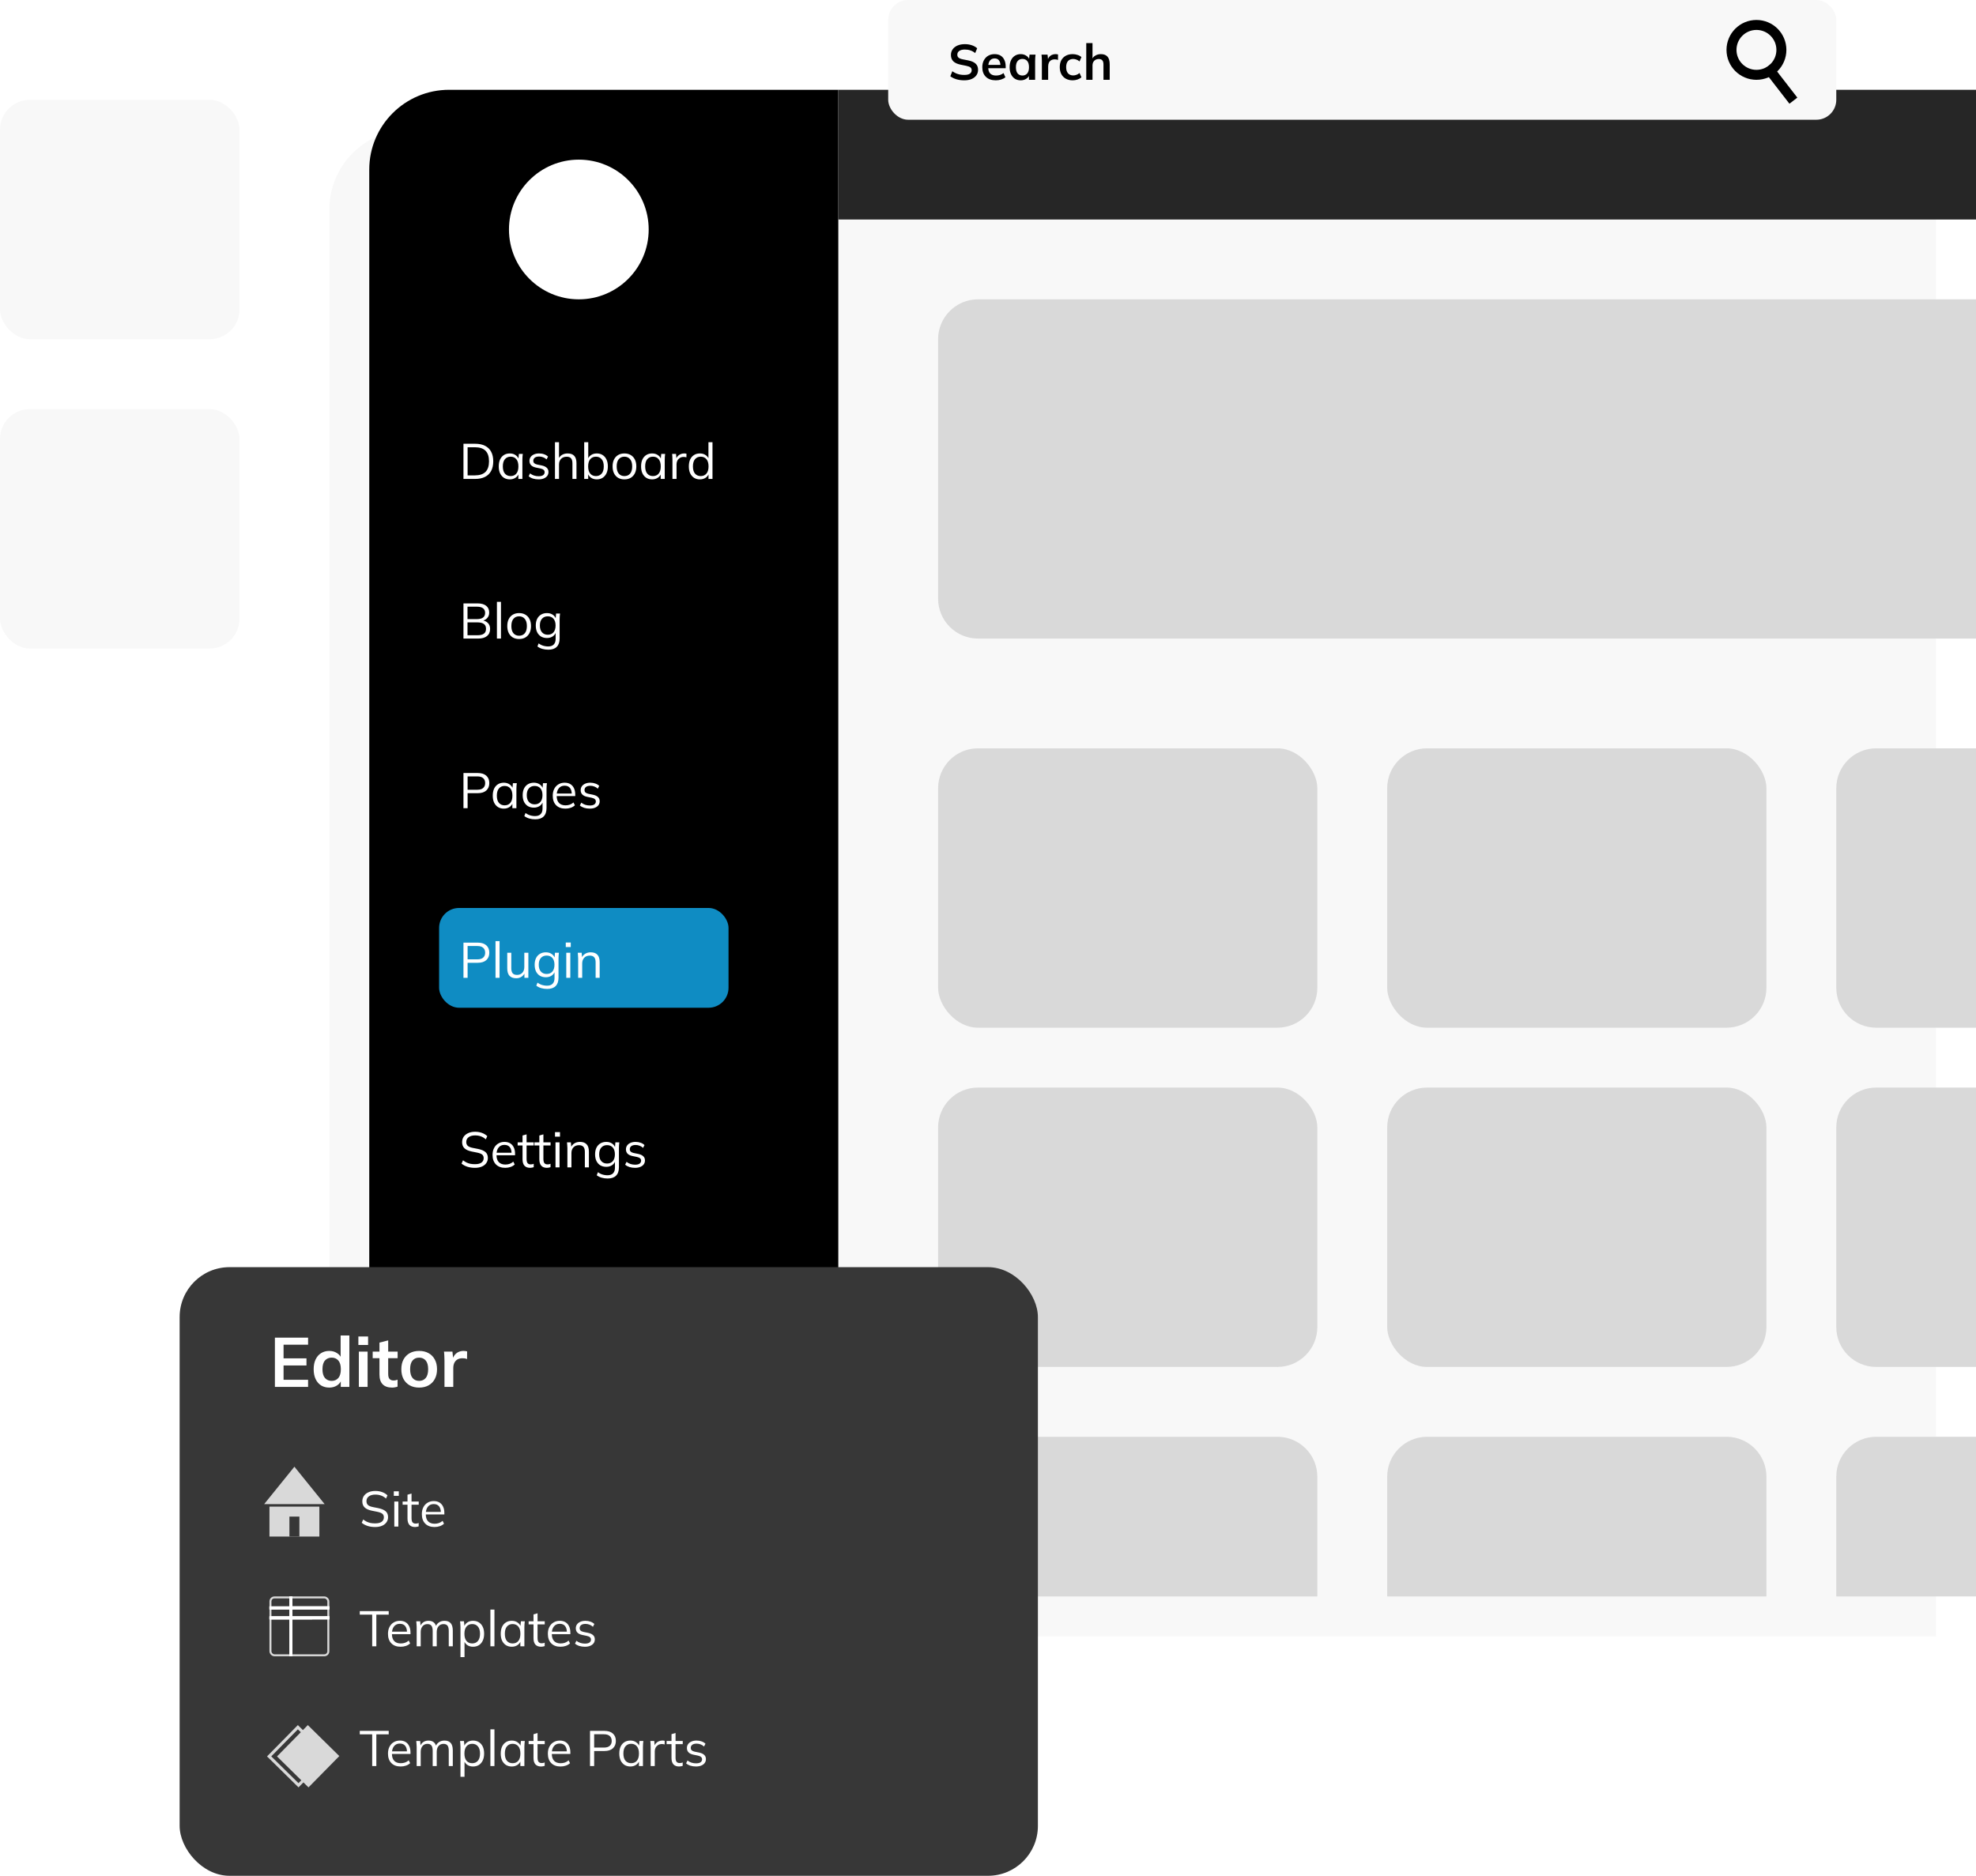 <svg width="198" height="188" viewBox="0 0 198 188" fill="none" xmlns="http://www.w3.org/2000/svg" xmlns:xlink="http://www.w3.org/1999/xlink">
<g filter="url(#filter0_d_314_32)">
<path d="M37 17C37 12.582 40.582 9 45 9H198V160H45C40.582 160 37 156.418 37 152V17Z" fill="#F8F8F8"/>
</g>
<path d="M37 17C37 12.582 40.582 9 45 9H84V160H45C40.582 160 37 156.418 37 152V17Z" fill="black"/>
<circle cx="58" cy="23" r="7" fill="white"/>
<rect x="47" y="12" width="22" height="22" fill="url(#pattern0_314_32)"/>
<rect x="84" y="9" width="114" height="13" fill="#262626"/>
<path d="M46.44 48V44.475H47.61C48 44.475 48.33 44.543 48.6 44.68C48.87 44.813 49.075 45.012 49.215 45.275C49.355 45.535 49.425 45.855 49.425 46.235C49.425 46.612 49.355 46.932 49.215 47.195C49.075 47.458 48.87 47.658 48.6 47.795C48.33 47.932 48 48 47.61 48H46.44ZM46.855 47.645H47.58C48.06 47.645 48.417 47.528 48.65 47.295C48.883 47.058 49 46.705 49 46.235C49 45.762 48.883 45.408 48.65 45.175C48.417 44.942 48.06 44.825 47.58 44.825H46.855V47.645ZM51.085 48.045C50.862 48.045 50.667 47.993 50.5 47.89C50.334 47.783 50.204 47.633 50.11 47.44C50.02 47.247 49.975 47.015 49.975 46.745C49.975 46.472 50.02 46.238 50.11 46.045C50.204 45.852 50.334 45.703 50.5 45.6C50.667 45.497 50.862 45.445 51.085 45.445C51.312 45.445 51.507 45.503 51.67 45.62C51.837 45.733 51.947 45.888 52 46.085H51.94L51.995 45.49H52.385C52.375 45.587 52.365 45.685 52.355 45.785C52.349 45.882 52.345 45.977 52.345 46.07V48H51.94V47.41H51.995C51.942 47.607 51.832 47.762 51.665 47.875C51.499 47.988 51.305 48.045 51.085 48.045ZM51.165 47.715C51.405 47.715 51.595 47.633 51.735 47.47C51.875 47.303 51.945 47.062 51.945 46.745C51.945 46.425 51.875 46.183 51.735 46.02C51.595 45.853 51.405 45.77 51.165 45.77C50.929 45.77 50.739 45.853 50.595 46.02C50.455 46.183 50.385 46.425 50.385 46.745C50.385 47.062 50.455 47.303 50.595 47.47C50.739 47.633 50.929 47.715 51.165 47.715ZM53.963 48.045C53.763 48.045 53.577 48.018 53.403 47.965C53.23 47.908 53.087 47.83 52.973 47.73L53.113 47.445C53.237 47.542 53.37 47.613 53.513 47.66C53.66 47.707 53.812 47.73 53.968 47.73C54.168 47.73 54.318 47.695 54.418 47.625C54.522 47.552 54.573 47.452 54.573 47.325C54.573 47.228 54.54 47.152 54.473 47.095C54.41 47.035 54.305 46.988 54.158 46.955L53.693 46.86C53.48 46.813 53.32 46.735 53.213 46.625C53.107 46.512 53.053 46.368 53.053 46.195C53.053 46.048 53.092 45.92 53.168 45.81C53.245 45.697 53.357 45.608 53.503 45.545C53.65 45.478 53.822 45.445 54.018 45.445C54.202 45.445 54.37 45.473 54.523 45.53C54.68 45.583 54.81 45.662 54.913 45.765L54.768 46.045C54.668 45.948 54.553 45.877 54.423 45.83C54.297 45.78 54.165 45.755 54.028 45.755C53.832 45.755 53.683 45.795 53.583 45.875C53.487 45.952 53.438 46.053 53.438 46.18C53.438 46.277 53.468 46.357 53.528 46.42C53.592 46.48 53.688 46.525 53.818 46.555L54.283 46.65C54.51 46.7 54.678 46.778 54.788 46.885C54.902 46.988 54.958 47.128 54.958 47.305C54.958 47.455 54.917 47.587 54.833 47.7C54.75 47.81 54.633 47.895 54.483 47.955C54.337 48.015 54.163 48.045 53.963 48.045ZM55.609 48V44.32H56.014V46.045H55.949C56.019 45.848 56.136 45.7 56.299 45.6C56.465 45.497 56.657 45.445 56.874 45.445C57.174 45.445 57.397 45.527 57.544 45.69C57.691 45.85 57.764 46.093 57.764 46.42V48H57.359V46.445C57.359 46.212 57.312 46.042 57.219 45.935C57.129 45.828 56.982 45.775 56.779 45.775C56.545 45.775 56.359 45.847 56.219 45.99C56.082 46.133 56.014 46.322 56.014 46.555V48H55.609ZM59.799 48.045C59.572 48.045 59.377 47.988 59.214 47.875C59.05 47.758 58.94 47.6 58.884 47.4H58.939V48H58.539V44.32H58.944V46.075H58.884C58.94 45.882 59.05 45.728 59.214 45.615C59.377 45.502 59.572 45.445 59.799 45.445C60.025 45.445 60.22 45.498 60.384 45.605C60.55 45.708 60.679 45.857 60.769 46.05C60.862 46.243 60.909 46.475 60.909 46.745C60.909 47.015 60.862 47.247 60.769 47.44C60.675 47.633 60.545 47.783 60.379 47.89C60.215 47.993 60.022 48.045 59.799 48.045ZM59.714 47.715C59.95 47.715 60.14 47.633 60.284 47.47C60.427 47.307 60.499 47.065 60.499 46.745C60.499 46.425 60.427 46.183 60.284 46.02C60.14 45.853 59.95 45.77 59.714 45.77C59.477 45.77 59.287 45.853 59.144 46.02C59.004 46.183 58.934 46.425 58.934 46.745C58.934 47.062 59.004 47.303 59.144 47.47C59.287 47.633 59.477 47.715 59.714 47.715ZM62.567 48.045C62.327 48.045 62.117 47.993 61.937 47.89C61.76 47.783 61.623 47.633 61.527 47.44C61.43 47.243 61.382 47.012 61.382 46.745C61.382 46.475 61.43 46.243 61.527 46.05C61.623 45.857 61.76 45.708 61.937 45.605C62.117 45.498 62.327 45.445 62.567 45.445C62.81 45.445 63.02 45.498 63.197 45.605C63.377 45.708 63.515 45.857 63.612 46.05C63.712 46.243 63.762 46.475 63.762 46.745C63.762 47.012 63.712 47.243 63.612 47.44C63.515 47.633 63.377 47.783 63.197 47.89C63.02 47.993 62.81 48.045 62.567 48.045ZM62.567 47.715C62.807 47.715 62.997 47.633 63.137 47.47C63.277 47.303 63.347 47.062 63.347 46.745C63.347 46.425 63.275 46.183 63.132 46.02C62.992 45.853 62.803 45.77 62.567 45.77C62.33 45.77 62.142 45.853 62.002 46.02C61.862 46.183 61.792 46.425 61.792 46.745C61.792 47.062 61.862 47.303 62.002 47.47C62.142 47.633 62.33 47.715 62.567 47.715ZM65.348 48.045C65.125 48.045 64.93 47.993 64.763 47.89C64.596 47.783 64.466 47.633 64.373 47.44C64.283 47.247 64.238 47.015 64.238 46.745C64.238 46.472 64.283 46.238 64.373 46.045C64.466 45.852 64.596 45.703 64.763 45.6C64.93 45.497 65.125 45.445 65.348 45.445C65.575 45.445 65.77 45.503 65.933 45.62C66.1 45.733 66.21 45.888 66.263 46.085H66.203L66.258 45.49H66.648C66.638 45.587 66.628 45.685 66.618 45.785C66.611 45.882 66.608 45.977 66.608 46.07V48H66.203V47.41H66.258C66.205 47.607 66.095 47.762 65.928 47.875C65.761 47.988 65.568 48.045 65.348 48.045ZM65.428 47.715C65.668 47.715 65.858 47.633 65.998 47.47C66.138 47.303 66.208 47.062 66.208 46.745C66.208 46.425 66.138 46.183 65.998 46.02C65.858 45.853 65.668 45.77 65.428 45.77C65.191 45.77 65.001 45.853 64.858 46.02C64.718 46.183 64.648 46.425 64.648 46.745C64.648 47.062 64.718 47.303 64.858 47.47C65.001 47.633 65.191 47.715 65.428 47.715ZM67.381 48V46.095C67.381 45.995 67.378 45.893 67.371 45.79C67.368 45.687 67.361 45.587 67.351 45.49H67.741L67.791 46.1L67.721 46.105C67.754 45.955 67.813 45.832 67.896 45.735C67.979 45.638 68.078 45.567 68.191 45.52C68.304 45.47 68.423 45.445 68.546 45.445C68.596 45.445 68.639 45.447 68.676 45.45C68.716 45.453 68.753 45.462 68.786 45.475L68.781 45.835C68.731 45.818 68.684 45.808 68.641 45.805C68.601 45.798 68.554 45.795 68.501 45.795C68.354 45.795 68.226 45.83 68.116 45.9C68.009 45.97 67.928 46.06 67.871 46.17C67.818 46.28 67.791 46.397 67.791 46.52V48H67.381ZM70.128 48.045C69.908 48.045 69.715 47.993 69.548 47.89C69.382 47.783 69.251 47.633 69.158 47.44C69.068 47.247 69.023 47.015 69.023 46.745C69.023 46.472 69.068 46.238 69.158 46.045C69.251 45.852 69.382 45.703 69.548 45.6C69.715 45.497 69.908 45.445 70.128 45.445C70.355 45.445 70.55 45.502 70.713 45.615C70.88 45.728 70.992 45.882 71.048 46.075H70.988V44.32H71.393V48H70.993V47.4H71.048C70.995 47.6 70.885 47.758 70.718 47.875C70.552 47.988 70.355 48.045 70.128 48.045ZM70.213 47.715C70.45 47.715 70.64 47.633 70.783 47.47C70.927 47.303 70.998 47.062 70.998 46.745C70.998 46.425 70.927 46.183 70.783 46.02C70.64 45.853 70.45 45.77 70.213 45.77C69.977 45.77 69.787 45.853 69.643 46.02C69.503 46.183 69.433 46.425 69.433 46.745C69.433 47.062 69.503 47.303 69.643 47.47C69.787 47.633 69.977 47.715 70.213 47.715Z" fill="white"/>
<rect x="44" y="91" width="29" height="10" rx="2" fill="#0F8CC3"/>
<path d="M46.44 98V94.475H47.875C48.245 94.475 48.53 94.565 48.73 94.745C48.93 94.922 49.03 95.168 49.03 95.485C49.03 95.795 48.93 96.042 48.73 96.225C48.53 96.405 48.245 96.495 47.875 96.495H46.855V98H46.44ZM46.855 96.15H47.835C48.092 96.15 48.285 96.092 48.415 95.975C48.548 95.858 48.615 95.695 48.615 95.485C48.615 95.272 48.548 95.107 48.415 94.99C48.285 94.873 48.092 94.815 47.835 94.815H46.855V96.15ZM49.652 98V94.32H50.057V98H49.652ZM51.728 98.045C51.432 98.045 51.207 97.963 51.053 97.8C50.903 97.637 50.828 97.387 50.828 97.05V95.49H51.233V97.04C51.233 97.27 51.28 97.44 51.373 97.55C51.467 97.657 51.612 97.71 51.808 97.71C52.028 97.71 52.205 97.638 52.338 97.495C52.472 97.352 52.538 97.16 52.538 96.92V95.49H52.943V98H52.548V97.435H52.613C52.543 97.628 52.43 97.778 52.273 97.885C52.12 97.992 51.938 98.045 51.728 98.045ZM54.834 99.115C54.617 99.115 54.417 99.088 54.234 99.035C54.051 98.982 53.886 98.9 53.739 98.79L53.859 98.485C53.962 98.558 54.064 98.617 54.164 98.66C54.264 98.703 54.367 98.735 54.474 98.755C54.581 98.778 54.694 98.79 54.814 98.79C55.061 98.79 55.247 98.725 55.374 98.595C55.501 98.465 55.564 98.28 55.564 98.04V97.305H55.614C55.561 97.502 55.451 97.658 55.284 97.775C55.117 97.888 54.922 97.945 54.699 97.945C54.469 97.945 54.269 97.895 54.099 97.795C53.932 97.692 53.802 97.547 53.709 97.36C53.619 97.17 53.574 96.947 53.574 96.69C53.574 96.437 53.619 96.217 53.709 96.03C53.802 95.843 53.932 95.7 54.099 95.6C54.269 95.497 54.469 95.445 54.699 95.445C54.926 95.445 55.121 95.502 55.284 95.615C55.451 95.728 55.561 95.885 55.614 96.085L55.564 96.035L55.609 95.49H56.004C55.991 95.587 55.981 95.685 55.974 95.785C55.967 95.882 55.964 95.977 55.964 96.07V97.985C55.964 98.358 55.867 98.64 55.674 98.83C55.484 99.02 55.204 99.115 54.834 99.115ZM54.774 97.615C55.017 97.615 55.209 97.535 55.349 97.375C55.489 97.212 55.559 96.983 55.559 96.69C55.559 96.397 55.489 96.17 55.349 96.01C55.209 95.85 55.017 95.77 54.774 95.77C54.534 95.77 54.342 95.85 54.199 96.01C54.056 96.17 53.984 96.397 53.984 96.69C53.984 96.983 54.056 97.212 54.199 97.375C54.342 97.535 54.534 97.615 54.774 97.615ZM56.742 98V95.49H57.147V98H56.742ZM56.692 94.92V94.465H57.192V94.92H56.692ZM57.933 98V96.07C57.933 95.977 57.928 95.882 57.918 95.785C57.911 95.685 57.903 95.587 57.893 95.49H58.283L58.333 96.04H58.273C58.346 95.847 58.463 95.7 58.623 95.6C58.786 95.497 58.975 95.445 59.188 95.445C59.485 95.445 59.708 95.525 59.858 95.685C60.011 95.842 60.088 96.09 60.088 96.43V98H59.683V96.455C59.683 96.218 59.635 96.047 59.538 95.94C59.445 95.83 59.298 95.775 59.098 95.775C58.865 95.775 58.68 95.847 58.543 95.99C58.406 96.133 58.338 96.325 58.338 96.565V98H57.933Z" fill="white"/>
<path d="M46.44 64V60.475H47.85C48.223 60.475 48.512 60.555 48.715 60.715C48.918 60.875 49.02 61.102 49.02 61.395C49.02 61.615 48.953 61.798 48.82 61.945C48.69 62.092 48.508 62.188 48.275 62.235V62.165C48.535 62.195 48.738 62.285 48.885 62.435C49.035 62.582 49.11 62.78 49.11 63.03C49.11 63.343 49.005 63.583 48.795 63.75C48.588 63.917 48.295 64 47.915 64H46.44ZM46.845 63.665H47.875C48.128 63.665 48.328 63.617 48.475 63.52C48.625 63.42 48.7 63.255 48.7 63.025C48.7 62.792 48.625 62.627 48.475 62.53C48.328 62.43 48.128 62.38 47.875 62.38H46.845V63.665ZM46.845 62.05H47.79C48.063 62.05 48.268 61.997 48.405 61.89C48.542 61.783 48.61 61.63 48.61 61.43C48.61 61.223 48.542 61.068 48.405 60.965C48.268 60.858 48.063 60.805 47.79 60.805H46.845V62.05ZM49.793 64V60.32H50.198V64H49.793ZM52.015 64.045C51.775 64.045 51.565 63.993 51.385 63.89C51.208 63.783 51.072 63.633 50.975 63.44C50.878 63.243 50.83 63.012 50.83 62.745C50.83 62.475 50.878 62.243 50.975 62.05C51.072 61.857 51.208 61.708 51.385 61.605C51.565 61.498 51.775 61.445 52.015 61.445C52.258 61.445 52.468 61.498 52.645 61.605C52.825 61.708 52.963 61.857 53.06 62.05C53.16 62.243 53.21 62.475 53.21 62.745C53.21 63.012 53.16 63.243 53.06 63.44C52.963 63.633 52.825 63.783 52.645 63.89C52.468 63.993 52.258 64.045 52.015 64.045ZM52.015 63.715C52.255 63.715 52.445 63.633 52.585 63.47C52.725 63.303 52.795 63.062 52.795 62.745C52.795 62.425 52.723 62.183 52.58 62.02C52.44 61.853 52.252 61.77 52.015 61.77C51.778 61.77 51.59 61.853 51.45 62.02C51.31 62.183 51.24 62.425 51.24 62.745C51.24 63.062 51.31 63.303 51.45 63.47C51.59 63.633 51.778 63.715 52.015 63.715ZM54.946 65.115C54.73 65.115 54.53 65.088 54.346 65.035C54.163 64.982 53.998 64.9 53.851 64.79L53.971 64.485C54.075 64.558 54.176 64.617 54.276 64.66C54.376 64.703 54.48 64.735 54.586 64.755C54.693 64.778 54.806 64.79 54.926 64.79C55.173 64.79 55.36 64.725 55.486 64.595C55.613 64.465 55.676 64.28 55.676 64.04V63.305H55.726C55.673 63.502 55.563 63.658 55.396 63.775C55.23 63.888 55.035 63.945 54.811 63.945C54.581 63.945 54.381 63.895 54.211 63.795C54.045 63.692 53.915 63.547 53.821 63.36C53.731 63.17 53.686 62.947 53.686 62.69C53.686 62.437 53.731 62.217 53.821 62.03C53.915 61.843 54.045 61.7 54.211 61.6C54.381 61.497 54.581 61.445 54.811 61.445C55.038 61.445 55.233 61.502 55.396 61.615C55.563 61.728 55.673 61.885 55.726 62.085L55.676 62.035L55.721 61.49H56.116C56.103 61.587 56.093 61.685 56.086 61.785C56.08 61.882 56.076 61.977 56.076 62.07V63.985C56.076 64.358 55.98 64.64 55.786 64.83C55.596 65.02 55.316 65.115 54.946 65.115ZM54.886 63.615C55.13 63.615 55.321 63.535 55.461 63.375C55.601 63.212 55.671 62.983 55.671 62.69C55.671 62.397 55.601 62.17 55.461 62.01C55.321 61.85 55.13 61.77 54.886 61.77C54.646 61.77 54.455 61.85 54.311 62.01C54.168 62.17 54.096 62.397 54.096 62.69C54.096 62.983 54.168 63.212 54.311 63.375C54.455 63.535 54.646 63.615 54.886 63.615Z" fill="white"/>
<path d="M46.44 81V77.475H47.875C48.245 77.475 48.53 77.565 48.73 77.745C48.93 77.922 49.03 78.168 49.03 78.485C49.03 78.795 48.93 79.042 48.73 79.225C48.53 79.405 48.245 79.495 47.875 79.495H46.855V81H46.44ZM46.855 79.15H47.835C48.092 79.15 48.285 79.092 48.415 78.975C48.548 78.858 48.615 78.695 48.615 78.485C48.615 78.272 48.548 78.107 48.415 77.99C48.285 77.873 48.092 77.815 47.835 77.815H46.855V79.15ZM50.485 81.045C50.261 81.045 50.066 80.993 49.9 80.89C49.733 80.783 49.603 80.633 49.51 80.44C49.42 80.247 49.375 80.015 49.375 79.745C49.375 79.472 49.42 79.238 49.51 79.045C49.603 78.852 49.733 78.703 49.9 78.6C50.066 78.497 50.261 78.445 50.485 78.445C50.711 78.445 50.906 78.503 51.07 78.62C51.236 78.733 51.346 78.888 51.4 79.085H51.34L51.395 78.49H51.785C51.775 78.587 51.765 78.685 51.755 78.785C51.748 78.882 51.745 78.977 51.745 79.07V81H51.34V80.41H51.395C51.341 80.607 51.231 80.762 51.065 80.875C50.898 80.988 50.705 81.045 50.485 81.045ZM50.565 80.715C50.805 80.715 50.995 80.633 51.135 80.47C51.275 80.303 51.345 80.062 51.345 79.745C51.345 79.425 51.275 79.183 51.135 79.02C50.995 78.853 50.805 78.77 50.565 78.77C50.328 78.77 50.138 78.853 49.995 79.02C49.855 79.183 49.785 79.425 49.785 79.745C49.785 80.062 49.855 80.303 49.995 80.47C50.138 80.633 50.328 80.715 50.565 80.715ZM53.633 82.115C53.416 82.115 53.216 82.088 53.033 82.035C52.849 81.982 52.684 81.9 52.538 81.79L52.658 81.485C52.761 81.558 52.863 81.617 52.963 81.66C53.063 81.703 53.166 81.735 53.273 81.755C53.38 81.778 53.493 81.79 53.613 81.79C53.859 81.79 54.046 81.725 54.173 81.595C54.3 81.465 54.363 81.28 54.363 81.04V80.305H54.413C54.359 80.502 54.249 80.658 54.083 80.775C53.916 80.888 53.721 80.945 53.498 80.945C53.268 80.945 53.068 80.895 52.898 80.795C52.731 80.692 52.601 80.547 52.508 80.36C52.418 80.17 52.373 79.947 52.373 79.69C52.373 79.437 52.418 79.217 52.508 79.03C52.601 78.843 52.731 78.7 52.898 78.6C53.068 78.497 53.268 78.445 53.498 78.445C53.724 78.445 53.919 78.502 54.083 78.615C54.249 78.728 54.359 78.885 54.413 79.085L54.363 79.035L54.408 78.49H54.803C54.789 78.587 54.779 78.685 54.773 78.785C54.766 78.882 54.763 78.977 54.763 79.07V80.985C54.763 81.358 54.666 81.64 54.473 81.83C54.283 82.02 54.003 82.115 53.633 82.115ZM53.573 80.615C53.816 80.615 54.008 80.535 54.148 80.375C54.288 80.212 54.358 79.983 54.358 79.69C54.358 79.397 54.288 79.17 54.148 79.01C54.008 78.85 53.816 78.77 53.573 78.77C53.333 78.77 53.141 78.85 52.998 79.01C52.855 79.17 52.783 79.397 52.783 79.69C52.783 79.983 52.855 80.212 52.998 80.375C53.141 80.535 53.333 80.615 53.573 80.615ZM56.656 81.045C56.262 81.045 55.952 80.932 55.725 80.705C55.499 80.475 55.386 80.157 55.386 79.75C55.386 79.487 55.435 79.258 55.535 79.065C55.636 78.868 55.776 78.717 55.956 78.61C56.136 78.5 56.342 78.445 56.575 78.445C56.806 78.445 56.999 78.493 57.156 78.59C57.312 78.687 57.432 78.825 57.516 79.005C57.599 79.182 57.641 79.392 57.641 79.635V79.785H55.696V79.53H57.376L57.291 79.595C57.291 79.328 57.23 79.12 57.111 78.97C56.99 78.82 56.812 78.745 56.575 78.745C56.325 78.745 56.13 78.833 55.99 79.01C55.85 79.183 55.781 79.418 55.781 79.715V79.76C55.781 80.073 55.857 80.312 56.011 80.475C56.167 80.635 56.386 80.715 56.666 80.715C56.816 80.715 56.956 80.693 57.086 80.65C57.219 80.603 57.346 80.528 57.465 80.425L57.605 80.71C57.495 80.817 57.355 80.9 57.185 80.96C57.019 81.017 56.842 81.045 56.656 81.045ZM59.095 81.045C58.895 81.045 58.709 81.018 58.535 80.965C58.362 80.908 58.219 80.83 58.105 80.73L58.245 80.445C58.369 80.542 58.502 80.613 58.645 80.66C58.792 80.707 58.944 80.73 59.1 80.73C59.3 80.73 59.45 80.695 59.55 80.625C59.654 80.552 59.705 80.452 59.705 80.325C59.705 80.228 59.672 80.152 59.605 80.095C59.542 80.035 59.437 79.988 59.29 79.955L58.825 79.86C58.612 79.813 58.452 79.735 58.345 79.625C58.239 79.512 58.185 79.368 58.185 79.195C58.185 79.048 58.224 78.92 58.3 78.81C58.377 78.697 58.489 78.608 58.635 78.545C58.782 78.478 58.954 78.445 59.15 78.445C59.334 78.445 59.502 78.473 59.655 78.53C59.812 78.583 59.942 78.662 60.045 78.765L59.9 79.045C59.8 78.948 59.685 78.877 59.555 78.83C59.429 78.78 59.297 78.755 59.16 78.755C58.964 78.755 58.815 78.795 58.715 78.875C58.619 78.952 58.57 79.053 58.57 79.18C58.57 79.277 58.6 79.357 58.66 79.42C58.724 79.48 58.82 79.525 58.95 79.555L59.415 79.65C59.642 79.7 59.81 79.778 59.92 79.885C60.034 79.988 60.09 80.128 60.09 80.305C60.09 80.455 60.049 80.587 59.965 80.7C59.882 80.81 59.765 80.895 59.615 80.955C59.469 81.015 59.295 81.045 59.095 81.045Z" fill="white"/>
<path d="M47.59 117.045C47.307 117.045 47.053 117.008 46.83 116.935C46.607 116.862 46.412 116.757 46.245 116.62L46.395 116.29C46.512 116.377 46.628 116.45 46.745 116.51C46.865 116.567 46.993 116.61 47.13 116.64C47.267 116.667 47.42 116.68 47.59 116.68C47.887 116.68 48.107 116.625 48.25 116.515C48.393 116.405 48.465 116.258 48.465 116.075C48.465 115.918 48.415 115.798 48.315 115.715C48.215 115.632 48.04 115.565 47.79 115.515L47.265 115.41C46.942 115.343 46.7 115.235 46.54 115.085C46.383 114.935 46.305 114.732 46.305 114.475C46.305 114.265 46.358 114.082 46.465 113.925C46.575 113.768 46.728 113.647 46.925 113.56C47.122 113.473 47.35 113.43 47.61 113.43C47.86 113.43 48.088 113.468 48.295 113.545C48.502 113.618 48.678 113.727 48.825 113.87L48.68 114.19C48.523 114.05 48.358 113.95 48.185 113.89C48.015 113.827 47.822 113.795 47.605 113.795C47.332 113.795 47.115 113.855 46.955 113.975C46.798 114.092 46.72 114.252 46.72 114.455C46.72 114.618 46.77 114.747 46.87 114.84C46.97 114.93 47.135 114.998 47.365 115.045L47.895 115.15C48.235 115.22 48.485 115.325 48.645 115.465C48.805 115.605 48.885 115.802 48.885 116.055C48.885 116.248 48.832 116.42 48.725 116.57C48.622 116.72 48.473 116.837 48.28 116.92C48.087 117.003 47.857 117.045 47.59 117.045ZM50.625 117.045C50.232 117.045 49.922 116.932 49.695 116.705C49.469 116.475 49.355 116.157 49.355 115.75C49.355 115.487 49.405 115.258 49.505 115.065C49.605 114.868 49.745 114.717 49.925 114.61C50.105 114.5 50.312 114.445 50.545 114.445C50.775 114.445 50.969 114.493 51.125 114.59C51.282 114.687 51.402 114.825 51.485 115.005C51.569 115.182 51.61 115.392 51.61 115.635V115.785H49.665V115.53H51.345L51.26 115.595C51.26 115.328 51.2 115.12 51.08 114.97C50.96 114.82 50.782 114.745 50.545 114.745C50.295 114.745 50.1 114.833 49.96 115.01C49.82 115.183 49.75 115.418 49.75 115.715V115.76C49.75 116.073 49.827 116.312 49.98 116.475C50.137 116.635 50.355 116.715 50.635 116.715C50.785 116.715 50.925 116.693 51.055 116.65C51.189 116.603 51.315 116.528 51.435 116.425L51.575 116.71C51.465 116.817 51.325 116.9 51.155 116.96C50.989 117.017 50.812 117.045 50.625 117.045ZM53.12 117.045C52.873 117.045 52.685 116.975 52.555 116.835C52.425 116.692 52.36 116.477 52.36 116.19V114.805H51.87V114.49H52.36V113.805L52.765 113.69V114.49H53.485V114.805H52.765V116.145C52.765 116.345 52.798 116.488 52.865 116.575C52.935 116.658 53.038 116.7 53.175 116.7C53.238 116.7 53.295 116.695 53.345 116.685C53.395 116.672 53.44 116.657 53.48 116.64V116.98C53.433 117 53.377 117.015 53.31 117.025C53.247 117.038 53.183 117.045 53.12 117.045ZM54.804 117.045C54.558 117.045 54.37 116.975 54.239 116.835C54.109 116.692 54.044 116.477 54.044 116.19V114.805H53.554V114.49H54.044V113.805L54.45 113.69V114.49H55.169V114.805H54.45V116.145C54.45 116.345 54.483 116.488 54.55 116.575C54.62 116.658 54.723 116.7 54.859 116.7C54.923 116.7 54.98 116.695 55.029 116.685C55.08 116.672 55.124 116.657 55.164 116.64V116.98C55.118 117 55.061 117.015 54.995 117.025C54.931 117.038 54.868 117.045 54.804 117.045ZM55.663 117V114.49H56.068V117H55.663ZM55.613 113.92V113.465H56.113V113.92H55.613ZM56.854 117V115.07C56.854 114.977 56.849 114.882 56.839 114.785C56.832 114.685 56.824 114.587 56.814 114.49H57.204L57.254 115.04H57.194C57.267 114.847 57.384 114.7 57.544 114.6C57.707 114.497 57.896 114.445 58.109 114.445C58.406 114.445 58.629 114.525 58.779 114.685C58.932 114.842 59.009 115.09 59.009 115.43V117H58.604V115.455C58.604 115.218 58.556 115.047 58.459 114.94C58.366 114.83 58.219 114.775 58.019 114.775C57.786 114.775 57.601 114.847 57.464 114.99C57.327 115.133 57.259 115.325 57.259 115.565V117H56.854ZM60.889 118.115C60.672 118.115 60.472 118.088 60.289 118.035C60.105 117.982 59.94 117.9 59.794 117.79L59.914 117.485C60.017 117.558 60.119 117.617 60.219 117.66C60.319 117.703 60.422 117.735 60.529 117.755C60.635 117.778 60.749 117.79 60.869 117.79C61.115 117.79 61.302 117.725 61.429 117.595C61.555 117.465 61.619 117.28 61.619 117.04V116.305H61.669C61.615 116.502 61.505 116.658 61.339 116.775C61.172 116.888 60.977 116.945 60.754 116.945C60.524 116.945 60.324 116.895 60.154 116.795C59.987 116.692 59.857 116.547 59.764 116.36C59.674 116.17 59.629 115.947 59.629 115.69C59.629 115.437 59.674 115.217 59.764 115.03C59.857 114.843 59.987 114.7 60.154 114.6C60.324 114.497 60.524 114.445 60.754 114.445C60.98 114.445 61.175 114.502 61.339 114.615C61.505 114.728 61.615 114.885 61.669 115.085L61.619 115.035L61.664 114.49H62.059C62.045 114.587 62.035 114.685 62.029 114.785C62.022 114.882 62.019 114.977 62.019 115.07V116.985C62.019 117.358 61.922 117.64 61.729 117.83C61.539 118.02 61.259 118.115 60.889 118.115ZM60.829 116.615C61.072 116.615 61.264 116.535 61.404 116.375C61.544 116.212 61.614 115.983 61.614 115.69C61.614 115.397 61.544 115.17 61.404 115.01C61.264 114.85 61.072 114.77 60.829 114.77C60.589 114.77 60.397 114.85 60.254 115.01C60.11 115.17 60.039 115.397 60.039 115.69C60.039 115.983 60.11 116.212 60.254 116.375C60.397 116.535 60.589 116.615 60.829 116.615ZM63.631 117.045C63.431 117.045 63.245 117.018 63.071 116.965C62.898 116.908 62.755 116.83 62.641 116.73L62.781 116.445C62.905 116.542 63.038 116.613 63.181 116.66C63.328 116.707 63.48 116.73 63.636 116.73C63.836 116.73 63.986 116.695 64.086 116.625C64.19 116.552 64.241 116.452 64.241 116.325C64.241 116.228 64.208 116.152 64.141 116.095C64.078 116.035 63.973 115.988 63.826 115.955L63.361 115.86C63.148 115.813 62.988 115.735 62.881 115.625C62.775 115.512 62.721 115.368 62.721 115.195C62.721 115.048 62.76 114.92 62.836 114.81C62.913 114.697 63.025 114.608 63.171 114.545C63.318 114.478 63.49 114.445 63.686 114.445C63.87 114.445 64.038 114.473 64.191 114.53C64.348 114.583 64.478 114.662 64.581 114.765L64.436 115.045C64.336 114.948 64.221 114.877 64.091 114.83C63.965 114.78 63.833 114.755 63.696 114.755C63.5 114.755 63.351 114.795 63.251 114.875C63.155 114.952 63.106 115.053 63.106 115.18C63.106 115.277 63.136 115.357 63.196 115.42C63.26 115.48 63.356 115.525 63.486 115.555L63.951 115.65C64.178 115.7 64.346 115.778 64.456 115.885C64.57 115.988 64.626 116.128 64.626 116.305C64.626 116.455 64.585 116.587 64.501 116.7C64.418 116.81 64.301 116.895 64.151 116.955C64.005 117.015 63.831 117.045 63.631 117.045Z" fill="white"/>
<path d="M94 34C94 31.791 95.791 30 98 30H198V64H98C95.791 64 94 62.209 94 60V34Z" fill="#D9D9D9"/>
<rect x="94" y="75" width="38" height="28" rx="4" fill="#D9D9D9"/>
<rect x="94" y="109" width="38" height="28" rx="4" fill="#D9D9D9"/>
<path d="M94 148C94 145.791 95.791 144 98 144H128C130.209 144 132 145.791 132 148V160H94V148Z" fill="#D9D9D9"/>
<rect x="139" y="75" width="38" height="28" rx="4" fill="#D9D9D9"/>
<rect x="139" y="109" width="38" height="28" rx="4" fill="#D9D9D9"/>
<path d="M139 148C139 145.791 140.791 144 143 144H173C175.209 144 177 145.791 177 148V160H139V148Z" fill="#D9D9D9"/>
<path d="M184 79C184 76.791 185.791 75 188 75H198V103H188C185.791 103 184 101.209 184 99V79Z" fill="#D9D9D9"/>
<path d="M184 113C184 110.791 185.791 109 188 109H198V137H188C185.791 137 184 135.209 184 133V113Z" fill="#D9D9D9"/>
<path d="M184 148C184 145.791 185.791 144 188 144H198V160H184V148Z" fill="#D9D9D9"/>
<rect x="18" y="127" width="86" height="61" rx="5" fill="#373737"/>
<path d="M27.546 139V134.065H30.871V134.772H28.414V136.137H30.71V136.851H28.414V138.286H30.871V139H27.546ZM32.991 139.07C32.683 139.07 32.41 138.998 32.172 138.853C31.938 138.704 31.756 138.491 31.626 138.216C31.495 137.941 31.43 137.612 31.43 137.229C31.43 136.846 31.495 136.52 31.626 136.249C31.756 135.974 31.938 135.764 32.172 135.619C32.41 135.47 32.683 135.395 32.991 135.395C33.285 135.395 33.544 135.467 33.768 135.612C33.996 135.752 34.148 135.943 34.223 136.186H34.132V133.848H35.007V139H34.146V138.251H34.23C34.155 138.503 34.003 138.704 33.775 138.853C33.551 138.998 33.289 139.07 32.991 139.07ZM33.236 138.398C33.511 138.398 33.733 138.302 33.901 138.111C34.069 137.915 34.153 137.621 34.153 137.229C34.153 136.837 34.069 136.545 33.901 136.354C33.733 136.163 33.511 136.067 33.236 136.067C32.96 136.067 32.736 136.163 32.564 136.354C32.396 136.545 32.312 136.837 32.312 137.229C32.312 137.621 32.396 137.915 32.564 138.111C32.736 138.302 32.96 138.398 33.236 138.398ZM35.959 139V135.465H36.834V139H35.959ZM35.91 134.8V133.946H36.883V134.8H35.91ZM39.297 139.07C38.877 139.07 38.559 138.96 38.345 138.741C38.13 138.522 38.023 138.193 38.023 137.754V136.123H37.344V135.465H38.023V134.562L38.898 134.338V135.465H39.843V136.123H38.898V137.698C38.898 137.941 38.944 138.111 39.038 138.209C39.131 138.307 39.259 138.356 39.423 138.356C39.511 138.356 39.586 138.349 39.647 138.335C39.712 138.321 39.775 138.302 39.836 138.279V138.972C39.756 139.005 39.668 139.028 39.57 139.042C39.476 139.061 39.385 139.07 39.297 139.07ZM41.999 139.07C41.635 139.07 41.32 138.995 41.054 138.846C40.788 138.697 40.58 138.484 40.431 138.209C40.286 137.934 40.214 137.607 40.214 137.229C40.214 136.851 40.286 136.527 40.431 136.256C40.58 135.981 40.788 135.768 41.054 135.619C41.32 135.47 41.635 135.395 41.999 135.395C42.363 135.395 42.678 135.47 42.944 135.619C43.214 135.768 43.422 135.981 43.567 136.256C43.716 136.527 43.791 136.851 43.791 137.229C43.791 137.607 43.716 137.934 43.567 138.209C43.422 138.484 43.214 138.697 42.944 138.846C42.678 138.995 42.363 139.07 41.999 139.07ZM41.999 138.398C42.274 138.398 42.493 138.302 42.657 138.111C42.82 137.915 42.902 137.621 42.902 137.229C42.902 136.837 42.82 136.545 42.657 136.354C42.493 136.163 42.274 136.067 41.999 136.067C41.723 136.067 41.504 136.163 41.341 136.354C41.177 136.545 41.096 136.837 41.096 137.229C41.096 137.621 41.177 137.915 41.341 138.111C41.504 138.302 41.723 138.398 41.999 138.398ZM44.538 139V136.368C44.538 136.219 44.534 136.067 44.524 135.913C44.52 135.759 44.508 135.61 44.489 135.465H45.336L45.434 136.431H45.294C45.341 136.198 45.418 136.004 45.525 135.85C45.637 135.696 45.773 135.582 45.931 135.507C46.09 135.432 46.263 135.395 46.449 135.395C46.533 135.395 46.601 135.4 46.652 135.409C46.704 135.414 46.755 135.425 46.806 135.444L46.799 136.214C46.711 136.177 46.634 136.153 46.568 136.144C46.508 136.135 46.431 136.13 46.337 136.13C46.137 136.13 45.966 136.172 45.826 136.256C45.691 136.34 45.588 136.457 45.518 136.606C45.453 136.755 45.42 136.926 45.42 137.117V139H44.538Z" fill="white"/>
<path d="M37.59 153.045C37.307 153.045 37.053 153.008 36.83 152.935C36.607 152.862 36.412 152.757 36.245 152.62L36.395 152.29C36.512 152.377 36.628 152.45 36.745 152.51C36.865 152.567 36.993 152.61 37.13 152.64C37.267 152.667 37.42 152.68 37.59 152.68C37.887 152.68 38.107 152.625 38.25 152.515C38.393 152.405 38.465 152.258 38.465 152.075C38.465 151.918 38.415 151.798 38.315 151.715C38.215 151.632 38.04 151.565 37.79 151.515L37.265 151.41C36.942 151.343 36.7 151.235 36.54 151.085C36.383 150.935 36.305 150.732 36.305 150.475C36.305 150.265 36.358 150.082 36.465 149.925C36.575 149.768 36.728 149.647 36.925 149.56C37.122 149.473 37.35 149.43 37.61 149.43C37.86 149.43 38.088 149.468 38.295 149.545C38.502 149.618 38.678 149.727 38.825 149.87L38.68 150.19C38.523 150.05 38.358 149.95 38.185 149.89C38.015 149.827 37.822 149.795 37.605 149.795C37.332 149.795 37.115 149.855 36.955 149.975C36.798 150.092 36.72 150.252 36.72 150.455C36.72 150.618 36.77 150.747 36.87 150.84C36.97 150.93 37.135 150.998 37.365 151.045L37.895 151.15C38.235 151.22 38.485 151.325 38.645 151.465C38.805 151.605 38.885 151.802 38.885 152.055C38.885 152.248 38.832 152.42 38.725 152.57C38.622 152.72 38.473 152.837 38.28 152.92C38.087 153.003 37.857 153.045 37.59 153.045ZM39.51 153V150.49H39.915V153H39.51ZM39.46 149.92V149.465H39.96V149.92H39.46ZM41.592 153.045C41.345 153.045 41.157 152.975 41.027 152.835C40.897 152.692 40.832 152.477 40.832 152.19V150.805H40.342V150.49H40.832V149.805L41.237 149.69V150.49H41.957V150.805H41.237V152.145C41.237 152.345 41.27 152.488 41.337 152.575C41.407 152.658 41.51 152.7 41.647 152.7C41.71 152.7 41.767 152.695 41.817 152.685C41.867 152.672 41.912 152.657 41.952 152.64V152.98C41.905 153 41.848 153.015 41.782 153.025C41.718 153.038 41.655 153.045 41.592 153.045ZM43.54 153.045C43.147 153.045 42.837 152.932 42.61 152.705C42.384 152.475 42.27 152.157 42.27 151.75C42.27 151.487 42.32 151.258 42.42 151.065C42.52 150.868 42.66 150.717 42.84 150.61C43.02 150.5 43.227 150.445 43.46 150.445C43.69 150.445 43.884 150.493 44.04 150.59C44.197 150.687 44.317 150.825 44.4 151.005C44.484 151.182 44.525 151.392 44.525 151.635V151.785H42.58V151.53H44.26L44.175 151.595C44.175 151.328 44.115 151.12 43.995 150.97C43.875 150.82 43.697 150.745 43.46 150.745C43.21 150.745 43.015 150.833 42.875 151.01C42.735 151.183 42.665 151.418 42.665 151.715V151.76C42.665 152.073 42.742 152.312 42.895 152.475C43.052 152.635 43.27 152.715 43.55 152.715C43.7 152.715 43.84 152.693 43.97 152.65C44.104 152.603 44.23 152.528 44.35 152.425L44.49 152.71C44.38 152.817 44.24 152.9 44.07 152.96C43.904 153.017 43.727 153.045 43.54 153.045Z" fill="white"/>
<rect x="27" y="151" width="5" height="3" fill="#D9D9D9"/>
<path d="M29.5 147L32.531 150.75H26.469L29.5 147Z" fill="#D9D9D9"/>
<rect x="29" y="152" width="1" height="2" fill="#373737"/>
<path d="M37.295 165V161.825H36.05V161.475H38.95V161.825H37.71V165H37.295ZM40.147 165.045C39.753 165.045 39.443 164.932 39.217 164.705C38.99 164.475 38.877 164.157 38.877 163.75C38.877 163.487 38.927 163.258 39.027 163.065C39.127 162.868 39.267 162.717 39.447 162.61C39.627 162.5 39.833 162.445 40.067 162.445C40.297 162.445 40.49 162.493 40.647 162.59C40.803 162.687 40.923 162.825 41.007 163.005C41.09 163.182 41.132 163.392 41.132 163.635V163.785H39.187V163.53H40.867L40.782 163.595C40.782 163.328 40.722 163.12 40.602 162.97C40.482 162.82 40.303 162.745 40.067 162.745C39.817 162.745 39.622 162.833 39.482 163.01C39.342 163.183 39.272 163.418 39.272 163.715V163.76C39.272 164.073 39.348 164.312 39.502 164.475C39.658 164.635 39.877 164.715 40.157 164.715C40.307 164.715 40.447 164.693 40.577 164.65C40.71 164.603 40.837 164.528 40.957 164.425L41.097 164.71C40.987 164.817 40.847 164.9 40.677 164.96C40.51 165.017 40.333 165.045 40.147 165.045ZM41.751 165V163.07C41.751 162.977 41.746 162.882 41.736 162.785C41.73 162.685 41.721 162.587 41.711 162.49H42.101L42.151 163.04H42.091C42.158 162.85 42.263 162.703 42.406 162.6C42.553 162.497 42.73 162.445 42.936 162.445C43.146 162.445 43.316 162.495 43.446 162.595C43.58 162.695 43.67 162.85 43.716 163.06H43.641C43.705 162.87 43.816 162.72 43.976 162.61C44.136 162.5 44.323 162.445 44.536 162.445C44.813 162.445 45.021 162.525 45.161 162.685C45.301 162.842 45.371 163.09 45.371 163.43V165H44.966V163.455C44.966 163.218 44.925 163.047 44.841 162.94C44.758 162.83 44.625 162.775 44.441 162.775C44.231 162.775 44.065 162.848 43.941 162.995C43.821 163.138 43.761 163.332 43.761 163.575V165H43.356V163.455C43.356 163.218 43.315 163.047 43.231 162.94C43.148 162.83 43.015 162.775 42.831 162.775C42.621 162.775 42.456 162.848 42.336 162.995C42.216 163.138 42.156 163.332 42.156 163.575V165H41.751ZM46.141 166.08V163.07C46.141 162.977 46.136 162.882 46.126 162.785C46.119 162.685 46.111 162.587 46.101 162.49H46.491L46.546 163.085H46.486C46.539 162.888 46.648 162.733 46.811 162.62C46.974 162.503 47.169 162.445 47.396 162.445C47.623 162.445 47.818 162.497 47.981 162.6C48.148 162.703 48.278 162.852 48.371 163.045C48.464 163.238 48.511 163.472 48.511 163.745C48.511 164.015 48.464 164.247 48.371 164.44C48.281 164.633 48.153 164.783 47.986 164.89C47.819 164.993 47.623 165.045 47.396 165.045C47.173 165.045 46.979 164.988 46.816 164.875C46.653 164.762 46.544 164.607 46.491 164.41H46.546V166.08H46.141ZM47.316 164.715C47.556 164.715 47.746 164.633 47.886 164.47C48.029 164.303 48.101 164.062 48.101 163.745C48.101 163.425 48.029 163.183 47.886 163.02C47.746 162.853 47.556 162.77 47.316 162.77C47.079 162.77 46.889 162.853 46.746 163.02C46.606 163.183 46.536 163.425 46.536 163.745C46.536 164.062 46.606 164.303 46.746 164.47C46.889 164.633 47.079 164.715 47.316 164.715ZM49.139 165V161.32H49.544V165H49.139ZM51.285 165.045C51.062 165.045 50.867 164.993 50.7 164.89C50.534 164.783 50.404 164.633 50.31 164.44C50.221 164.247 50.175 164.015 50.175 163.745C50.175 163.472 50.221 163.238 50.31 163.045C50.404 162.852 50.534 162.703 50.7 162.6C50.867 162.497 51.062 162.445 51.285 162.445C51.512 162.445 51.707 162.503 51.87 162.62C52.037 162.733 52.147 162.888 52.2 163.085H52.141L52.196 162.49H52.586C52.575 162.587 52.566 162.685 52.556 162.785C52.549 162.882 52.545 162.977 52.545 163.07V165H52.141V164.41H52.196C52.142 164.607 52.032 164.762 51.865 164.875C51.699 164.988 51.505 165.045 51.285 165.045ZM51.365 164.715C51.605 164.715 51.795 164.633 51.935 164.47C52.075 164.303 52.145 164.062 52.145 163.745C52.145 163.425 52.075 163.183 51.935 163.02C51.795 162.853 51.605 162.77 51.365 162.77C51.129 162.77 50.939 162.853 50.795 163.02C50.656 163.183 50.586 163.425 50.586 163.745C50.586 164.062 50.656 164.303 50.795 164.47C50.939 164.633 51.129 164.715 51.365 164.715ZM54.219 165.045C53.972 165.045 53.784 164.975 53.654 164.835C53.524 164.692 53.459 164.477 53.459 164.19V162.805H52.969V162.49H53.459V161.805L53.864 161.69V162.49H54.584V162.805H53.864V164.145C53.864 164.345 53.897 164.488 53.964 164.575C54.034 164.658 54.137 164.7 54.274 164.7C54.337 164.7 54.394 164.695 54.444 164.685C54.494 164.672 54.539 164.657 54.579 164.64V164.98C54.532 165 54.475 165.015 54.409 165.025C54.345 165.038 54.282 165.045 54.219 165.045ZM56.167 165.045C55.774 165.045 55.464 164.932 55.237 164.705C55.011 164.475 54.897 164.157 54.897 163.75C54.897 163.487 54.947 163.258 55.047 163.065C55.147 162.868 55.287 162.717 55.467 162.61C55.647 162.5 55.854 162.445 56.087 162.445C56.317 162.445 56.511 162.493 56.667 162.59C56.824 162.687 56.944 162.825 57.027 163.005C57.111 163.182 57.152 163.392 57.152 163.635V163.785H55.207V163.53H56.887L56.802 163.595C56.802 163.328 56.742 163.12 56.622 162.97C56.502 162.82 56.324 162.745 56.087 162.745C55.837 162.745 55.642 162.833 55.502 163.01C55.362 163.183 55.292 163.418 55.292 163.715V163.76C55.292 164.073 55.369 164.312 55.522 164.475C55.679 164.635 55.897 164.715 56.177 164.715C56.327 164.715 56.467 164.693 56.597 164.65C56.731 164.603 56.857 164.528 56.977 164.425L57.117 164.71C57.007 164.817 56.867 164.9 56.697 164.96C56.531 165.017 56.354 165.045 56.167 165.045ZM58.607 165.045C58.407 165.045 58.22 165.018 58.047 164.965C57.874 164.908 57.73 164.83 57.617 164.73L57.757 164.445C57.88 164.542 58.014 164.613 58.157 164.66C58.304 164.707 58.455 164.73 58.612 164.73C58.812 164.73 58.962 164.695 59.062 164.625C59.165 164.552 59.217 164.452 59.217 164.325C59.217 164.228 59.184 164.152 59.117 164.095C59.054 164.035 58.949 163.988 58.802 163.955L58.337 163.86C58.124 163.813 57.964 163.735 57.857 163.625C57.75 163.512 57.697 163.368 57.697 163.195C57.697 163.048 57.735 162.92 57.812 162.81C57.889 162.697 58 162.608 58.147 162.545C58.294 162.478 58.465 162.445 58.662 162.445C58.845 162.445 59.014 162.473 59.167 162.53C59.324 162.583 59.454 162.662 59.557 162.765L59.412 163.045C59.312 162.948 59.197 162.877 59.067 162.83C58.94 162.78 58.809 162.755 58.672 162.755C58.475 162.755 58.327 162.795 58.227 162.875C58.13 162.952 58.082 163.053 58.082 163.18C58.082 163.277 58.112 163.357 58.172 163.42C58.235 163.48 58.332 163.525 58.462 163.555L58.927 163.65C59.154 163.7 59.322 163.778 59.432 163.885C59.545 163.988 59.602 164.128 59.602 164.305C59.602 164.455 59.56 164.587 59.477 164.7C59.394 164.81 59.277 164.895 59.127 164.955C58.98 165.015 58.807 165.045 58.607 165.045Z" fill="white"/>
<rect x="27.1" y="160.1" width="5.8" height="5.8" rx="0.4" stroke="#D9D9D9" stroke-width="0.2"/>
<line x1="29.15" y1="160" x2="29.15" y2="166" stroke="white" stroke-width="0.3"/>
<line x1="29.15" y1="160" x2="29.15" y2="166" stroke="white" stroke-width="0.3"/>
<line x1="29.15" y1="160" x2="29.15" y2="166" stroke="white" stroke-width="0.3"/>
<line x1="33" y1="161.148" x2="27" y2="161.152" stroke="white" stroke-width="0.3"/>
<line x1="33" y1="161.148" x2="27" y2="161.152" stroke="white" stroke-width="0.3"/>
<line x1="33" y1="161.148" x2="27" y2="161.152" stroke="white" stroke-width="0.3"/>
<line x1="33" y1="162.148" x2="27" y2="162.152" stroke="white" stroke-width="0.3"/>
<line x1="33" y1="162.148" x2="27" y2="162.152" stroke="white" stroke-width="0.3"/>
<line x1="33" y1="162.148" x2="27" y2="162.152" stroke="white" stroke-width="0.3"/>
<path d="M37.295 177V173.825H36.05V173.475H38.95V173.825H37.71V177H37.295ZM40.147 177.045C39.753 177.045 39.443 176.932 39.217 176.705C38.99 176.475 38.877 176.157 38.877 175.75C38.877 175.487 38.927 175.258 39.027 175.065C39.127 174.868 39.267 174.717 39.447 174.61C39.627 174.5 39.833 174.445 40.067 174.445C40.297 174.445 40.49 174.493 40.647 174.59C40.803 174.687 40.923 174.825 41.007 175.005C41.09 175.182 41.132 175.392 41.132 175.635V175.785H39.187V175.53H40.867L40.782 175.595C40.782 175.328 40.722 175.12 40.602 174.97C40.482 174.82 40.303 174.745 40.067 174.745C39.817 174.745 39.622 174.833 39.482 175.01C39.342 175.183 39.272 175.418 39.272 175.715V175.76C39.272 176.073 39.348 176.312 39.502 176.475C39.658 176.635 39.877 176.715 40.157 176.715C40.307 176.715 40.447 176.693 40.577 176.65C40.71 176.603 40.837 176.528 40.957 176.425L41.097 176.71C40.987 176.817 40.847 176.9 40.677 176.96C40.51 177.017 40.333 177.045 40.147 177.045ZM41.751 177V175.07C41.751 174.977 41.746 174.882 41.736 174.785C41.73 174.685 41.721 174.587 41.711 174.49H42.101L42.151 175.04H42.091C42.158 174.85 42.263 174.703 42.406 174.6C42.553 174.497 42.73 174.445 42.936 174.445C43.146 174.445 43.316 174.495 43.446 174.595C43.58 174.695 43.67 174.85 43.716 175.06H43.641C43.705 174.87 43.816 174.72 43.976 174.61C44.136 174.5 44.323 174.445 44.536 174.445C44.813 174.445 45.021 174.525 45.161 174.685C45.301 174.842 45.371 175.09 45.371 175.43V177H44.966V175.455C44.966 175.218 44.925 175.047 44.841 174.94C44.758 174.83 44.625 174.775 44.441 174.775C44.231 174.775 44.065 174.848 43.941 174.995C43.821 175.138 43.761 175.332 43.761 175.575V177H43.356V175.455C43.356 175.218 43.315 175.047 43.231 174.94C43.148 174.83 43.015 174.775 42.831 174.775C42.621 174.775 42.456 174.848 42.336 174.995C42.216 175.138 42.156 175.332 42.156 175.575V177H41.751ZM46.141 178.08V175.07C46.141 174.977 46.136 174.882 46.126 174.785C46.119 174.685 46.111 174.587 46.101 174.49H46.491L46.546 175.085H46.486C46.539 174.888 46.648 174.733 46.811 174.62C46.974 174.503 47.169 174.445 47.396 174.445C47.623 174.445 47.818 174.497 47.981 174.6C48.148 174.703 48.278 174.852 48.371 175.045C48.464 175.238 48.511 175.472 48.511 175.745C48.511 176.015 48.464 176.247 48.371 176.44C48.281 176.633 48.153 176.783 47.986 176.89C47.819 176.993 47.623 177.045 47.396 177.045C47.173 177.045 46.979 176.988 46.816 176.875C46.653 176.762 46.544 176.607 46.491 176.41H46.546V178.08H46.141ZM47.316 176.715C47.556 176.715 47.746 176.633 47.886 176.47C48.029 176.303 48.101 176.062 48.101 175.745C48.101 175.425 48.029 175.183 47.886 175.02C47.746 174.853 47.556 174.77 47.316 174.77C47.079 174.77 46.889 174.853 46.746 175.02C46.606 175.183 46.536 175.425 46.536 175.745C46.536 176.062 46.606 176.303 46.746 176.47C46.889 176.633 47.079 176.715 47.316 176.715ZM49.139 177V173.32H49.544V177H49.139ZM51.285 177.045C51.062 177.045 50.867 176.993 50.7 176.89C50.534 176.783 50.404 176.633 50.31 176.44C50.221 176.247 50.175 176.015 50.175 175.745C50.175 175.472 50.221 175.238 50.31 175.045C50.404 174.852 50.534 174.703 50.7 174.6C50.867 174.497 51.062 174.445 51.285 174.445C51.512 174.445 51.707 174.503 51.87 174.62C52.037 174.733 52.147 174.888 52.2 175.085H52.141L52.196 174.49H52.586C52.575 174.587 52.566 174.685 52.556 174.785C52.549 174.882 52.545 174.977 52.545 175.07V177H52.141V176.41H52.196C52.142 176.607 52.032 176.762 51.865 176.875C51.699 176.988 51.505 177.045 51.285 177.045ZM51.365 176.715C51.605 176.715 51.795 176.633 51.935 176.47C52.075 176.303 52.145 176.062 52.145 175.745C52.145 175.425 52.075 175.183 51.935 175.02C51.795 174.853 51.605 174.77 51.365 174.77C51.129 174.77 50.939 174.853 50.795 175.02C50.656 175.183 50.586 175.425 50.586 175.745C50.586 176.062 50.656 176.303 50.795 176.47C50.939 176.633 51.129 176.715 51.365 176.715ZM54.219 177.045C53.972 177.045 53.784 176.975 53.654 176.835C53.524 176.692 53.459 176.477 53.459 176.19V174.805H52.969V174.49H53.459V173.805L53.864 173.69V174.49H54.584V174.805H53.864V176.145C53.864 176.345 53.897 176.488 53.964 176.575C54.034 176.658 54.137 176.7 54.274 176.7C54.337 176.7 54.394 176.695 54.444 176.685C54.494 176.672 54.539 176.657 54.579 176.64V176.98C54.532 177 54.475 177.015 54.409 177.025C54.345 177.038 54.282 177.045 54.219 177.045ZM56.167 177.045C55.774 177.045 55.464 176.932 55.237 176.705C55.011 176.475 54.897 176.157 54.897 175.75C54.897 175.487 54.947 175.258 55.047 175.065C55.147 174.868 55.287 174.717 55.467 174.61C55.647 174.5 55.854 174.445 56.087 174.445C56.317 174.445 56.511 174.493 56.667 174.59C56.824 174.687 56.944 174.825 57.027 175.005C57.111 175.182 57.152 175.392 57.152 175.635V175.785H55.207V175.53H56.887L56.802 175.595C56.802 175.328 56.742 175.12 56.622 174.97C56.502 174.82 56.324 174.745 56.087 174.745C55.837 174.745 55.642 174.833 55.502 175.01C55.362 175.183 55.292 175.418 55.292 175.715V175.76C55.292 176.073 55.369 176.312 55.522 176.475C55.679 176.635 55.897 176.715 56.177 176.715C56.327 176.715 56.467 176.693 56.597 176.65C56.731 176.603 56.857 176.528 56.977 176.425L57.117 176.71C57.007 176.817 56.867 176.9 56.697 176.96C56.531 177.017 56.354 177.045 56.167 177.045ZM59.121 177V173.475H60.556C60.926 173.475 61.211 173.565 61.411 173.745C61.611 173.922 61.711 174.168 61.711 174.485C61.711 174.795 61.611 175.042 61.411 175.225C61.211 175.405 60.926 175.495 60.556 175.495H59.536V177H59.121ZM59.536 175.15H60.516C60.772 175.15 60.966 175.092 61.096 174.975C61.229 174.858 61.296 174.695 61.296 174.485C61.296 174.272 61.229 174.107 61.096 173.99C60.966 173.873 60.772 173.815 60.516 173.815H59.536V175.15ZM63.165 177.045C62.942 177.045 62.747 176.993 62.58 176.89C62.414 176.783 62.284 176.633 62.19 176.44C62.1 176.247 62.055 176.015 62.055 175.745C62.055 175.472 62.1 175.238 62.19 175.045C62.284 174.852 62.414 174.703 62.58 174.6C62.747 174.497 62.942 174.445 63.165 174.445C63.392 174.445 63.587 174.503 63.75 174.62C63.917 174.733 64.027 174.888 64.08 175.085H64.02L64.075 174.49H64.465C64.455 174.587 64.445 174.685 64.435 174.785C64.429 174.882 64.425 174.977 64.425 175.07V177H64.02V176.41H64.075C64.022 176.607 63.912 176.762 63.745 176.875C63.579 176.988 63.385 177.045 63.165 177.045ZM63.245 176.715C63.485 176.715 63.675 176.633 63.815 176.47C63.955 176.303 64.025 176.062 64.025 175.745C64.025 175.425 63.955 175.183 63.815 175.02C63.675 174.853 63.485 174.77 63.245 174.77C63.009 174.77 62.819 174.853 62.675 175.02C62.535 175.183 62.465 175.425 62.465 175.745C62.465 176.062 62.535 176.303 62.675 176.47C62.819 176.633 63.009 176.715 63.245 176.715ZM65.198 177V175.095C65.198 174.995 65.195 174.893 65.189 174.79C65.185 174.687 65.178 174.587 65.168 174.49H65.558L65.609 175.1L65.538 175.105C65.572 174.955 65.63 174.832 65.713 174.735C65.797 174.638 65.895 174.567 66.008 174.52C66.122 174.47 66.24 174.445 66.364 174.445C66.413 174.445 66.457 174.447 66.493 174.45C66.534 174.453 66.57 174.462 66.603 174.475L66.599 174.835C66.549 174.818 66.502 174.808 66.459 174.805C66.418 174.798 66.372 174.795 66.319 174.795C66.172 174.795 66.043 174.83 65.933 174.9C65.827 174.97 65.745 175.06 65.689 175.17C65.635 175.28 65.609 175.397 65.609 175.52V177H65.198ZM68.047 177.045C67.8 177.045 67.612 176.975 67.482 176.835C67.352 176.692 67.287 176.477 67.287 176.19V174.805H66.797V174.49H67.287V173.805L67.692 173.69V174.49H68.412V174.805H67.692V176.145C67.692 176.345 67.725 176.488 67.792 176.575C67.862 176.658 67.965 176.7 68.102 176.7C68.165 176.7 68.222 176.695 68.272 176.685C68.322 176.672 68.367 176.657 68.407 176.64V176.98C68.36 177 68.303 177.015 68.237 177.025C68.173 177.038 68.11 177.045 68.047 177.045ZM69.74 177.045C69.54 177.045 69.353 177.018 69.18 176.965C69.006 176.908 68.863 176.83 68.75 176.73L68.89 176.445C69.013 176.542 69.146 176.613 69.29 176.66C69.436 176.707 69.588 176.73 69.745 176.73C69.945 176.73 70.095 176.695 70.195 176.625C70.298 176.552 70.35 176.452 70.35 176.325C70.35 176.228 70.316 176.152 70.25 176.095C70.186 176.035 70.081 175.988 69.935 175.955L69.47 175.86C69.256 175.813 69.096 175.735 68.99 175.625C68.883 175.512 68.83 175.368 68.83 175.195C68.83 175.048 68.868 174.92 68.945 174.81C69.021 174.697 69.133 174.608 69.28 174.545C69.426 174.478 69.598 174.445 69.795 174.445C69.978 174.445 70.146 174.473 70.3 174.53C70.456 174.583 70.586 174.662 70.69 174.765L70.545 175.045C70.445 174.948 70.33 174.877 70.2 174.83C70.073 174.78 69.941 174.755 69.805 174.755C69.608 174.755 69.46 174.795 69.36 174.875C69.263 174.952 69.215 175.053 69.215 175.18C69.215 175.277 69.245 175.357 69.305 175.42C69.368 175.48 69.465 175.525 69.595 175.555L70.06 175.65C70.286 175.7 70.455 175.778 70.565 175.885C70.678 175.988 70.735 176.128 70.735 176.305C70.735 176.455 70.693 176.587 70.61 176.7C70.526 176.81 70.41 176.895 70.26 176.955C70.113 177.015 69.94 177.045 69.74 177.045Z" fill="white"/>
<rect x="29.847" y="173.108" width="4.126" height="4.103" transform="rotate(44.535 29.847 173.108)" stroke="#D9D9D9" stroke-width="0.3"/>
<rect x="30.845" y="172.896" width="4.426" height="4.403" transform="rotate(44.535 30.845 172.896)" fill="#D9D9D9"/>
<rect x="89" width="95" height="12" rx="2" fill="#F8F8F8"/>
<circle cx="176" cy="5" r="2.5" stroke="black"/>
<path d="M179 10L179.306 10.395L180.097 9.783L179.791 9.388L179 10ZM176.685 7.011L179 10L179.791 9.388L177.476 6.399L176.685 7.011Z" fill="black"/>
<path d="M96.62 8.05C96.337 8.05 96.075 8.015 95.835 7.945C95.598 7.872 95.395 7.772 95.225 7.645L95.425 7.14C95.538 7.22 95.657 7.288 95.78 7.345C95.903 7.398 96.035 7.44 96.175 7.47C96.315 7.497 96.463 7.51 96.62 7.51C96.883 7.51 97.073 7.467 97.19 7.38C97.307 7.293 97.365 7.18 97.365 7.04C97.365 6.917 97.325 6.823 97.245 6.76C97.165 6.693 97.022 6.638 96.815 6.595L96.25 6.48C95.927 6.413 95.685 6.302 95.525 6.145C95.365 5.988 95.285 5.778 95.285 5.515C95.285 5.295 95.343 5.103 95.46 4.94C95.577 4.777 95.74 4.65 95.95 4.56C96.16 4.47 96.405 4.425 96.685 4.425C96.935 4.425 97.167 4.462 97.38 4.535C97.593 4.605 97.772 4.707 97.915 4.84L97.715 5.32C97.572 5.2 97.415 5.112 97.245 5.055C97.075 4.995 96.885 4.965 96.675 4.965C96.438 4.965 96.253 5.012 96.12 5.105C95.99 5.195 95.925 5.32 95.925 5.48C95.925 5.603 95.965 5.702 96.045 5.775C96.128 5.848 96.268 5.905 96.465 5.945L97.025 6.055C97.358 6.122 97.605 6.232 97.765 6.385C97.925 6.535 98.005 6.738 98.005 6.995C98.005 7.205 97.948 7.39 97.835 7.55C97.722 7.707 97.562 7.83 97.355 7.92C97.148 8.007 96.903 8.05 96.62 8.05ZM99.783 8.05C99.359 8.05 99.028 7.933 98.788 7.7C98.548 7.467 98.428 7.147 98.428 6.74C98.428 6.477 98.479 6.247 98.583 6.05C98.686 5.853 98.829 5.7 99.013 5.59C99.199 5.48 99.416 5.425 99.663 5.425C99.906 5.425 100.109 5.477 100.273 5.58C100.436 5.683 100.559 5.828 100.643 6.015C100.729 6.202 100.773 6.42 100.773 6.67V6.835H98.933V6.505H100.328L100.243 6.575C100.243 6.342 100.193 6.163 100.093 6.04C99.996 5.917 99.854 5.855 99.668 5.855C99.461 5.855 99.301 5.928 99.188 6.075C99.078 6.222 99.023 6.427 99.023 6.69V6.755C99.023 7.028 99.089 7.233 99.223 7.37C99.359 7.503 99.551 7.57 99.798 7.57C99.941 7.57 100.074 7.552 100.198 7.515C100.324 7.475 100.444 7.412 100.558 7.325L100.743 7.745C100.623 7.842 100.479 7.917 100.313 7.97C100.146 8.023 99.969 8.05 99.783 8.05ZM102.277 8.05C102.057 8.05 101.864 7.998 101.697 7.895C101.53 7.788 101.4 7.637 101.307 7.44C101.214 7.243 101.167 7.008 101.167 6.735C101.167 6.462 101.214 6.228 101.307 6.035C101.4 5.838 101.53 5.688 101.697 5.585C101.864 5.478 102.057 5.425 102.277 5.425C102.49 5.425 102.677 5.478 102.837 5.585C103 5.688 103.109 5.828 103.162 6.005H103.107L103.162 5.475H103.762C103.752 5.578 103.742 5.683 103.732 5.79C103.725 5.897 103.722 6.002 103.722 6.105V8H103.102L103.097 7.48H103.157C103.104 7.653 102.995 7.792 102.832 7.895C102.669 7.998 102.484 8.05 102.277 8.05ZM102.452 7.57C102.649 7.57 102.807 7.502 102.927 7.365C103.047 7.225 103.107 7.015 103.107 6.735C103.107 6.455 103.047 6.247 102.927 6.11C102.807 5.973 102.649 5.905 102.452 5.905C102.255 5.905 102.097 5.973 101.977 6.11C101.857 6.247 101.797 6.455 101.797 6.735C101.797 7.015 101.855 7.225 101.972 7.365C102.092 7.502 102.252 7.57 102.452 7.57ZM104.398 8V6.12C104.398 6.013 104.394 5.905 104.388 5.795C104.384 5.685 104.376 5.578 104.363 5.475H104.968L105.038 6.165H104.938C104.971 5.998 105.026 5.86 105.103 5.75C105.183 5.64 105.279 5.558 105.393 5.505C105.506 5.452 105.629 5.425 105.763 5.425C105.823 5.425 105.871 5.428 105.908 5.435C105.944 5.438 105.981 5.447 106.018 5.46L106.013 6.01C105.949 5.983 105.894 5.967 105.848 5.96C105.804 5.953 105.749 5.95 105.683 5.95C105.539 5.95 105.418 5.98 105.318 6.04C105.221 6.1 105.148 6.183 105.098 6.29C105.051 6.397 105.028 6.518 105.028 6.655V8H104.398ZM107.486 8.05C107.226 8.05 106.998 7.997 106.801 7.89C106.608 7.783 106.458 7.632 106.351 7.435C106.245 7.235 106.191 6.998 106.191 6.725C106.191 6.452 106.245 6.218 106.351 6.025C106.461 5.832 106.613 5.683 106.806 5.58C107 5.477 107.226 5.425 107.486 5.425C107.653 5.425 107.815 5.452 107.971 5.505C108.131 5.555 108.261 5.628 108.361 5.725L108.171 6.16C108.081 6.077 107.98 6.015 107.866 5.975C107.756 5.932 107.648 5.91 107.541 5.91C107.318 5.91 107.143 5.98 107.016 6.12C106.893 6.26 106.831 6.463 106.831 6.73C106.831 6.997 106.893 7.202 107.016 7.345C107.143 7.488 107.318 7.56 107.541 7.56C107.645 7.56 107.751 7.54 107.861 7.5C107.975 7.46 108.078 7.398 108.171 7.315L108.361 7.745C108.258 7.842 108.126 7.917 107.966 7.97C107.81 8.023 107.65 8.05 107.486 8.05ZM108.846 8V4.32H109.471V5.98H109.401C109.478 5.8 109.596 5.663 109.756 5.57C109.916 5.473 110.099 5.425 110.306 5.425C110.606 5.425 110.829 5.51 110.976 5.68C111.123 5.847 111.196 6.102 111.196 6.445V8H110.571V6.475C110.571 6.278 110.533 6.137 110.456 6.05C110.383 5.96 110.264 5.915 110.101 5.915C109.911 5.915 109.758 5.975 109.641 6.095C109.528 6.212 109.471 6.368 109.471 6.565V8H108.846Z" fill="black"/>
<rect y="10" width="24" height="24" rx="3" fill="#F8F8F8"/>
<rect y="41" width="24" height="24" rx="3" fill="#F8F8F8"/>
<rect x="4" y="14" width="16" height="16" fill="url(#pattern1_314_32)"/>
<rect x="3" y="46" width="16" height="14" fill="url(#pattern2_314_32)"/>
<defs>
<filter id="filter0_d_314_32" x="29" y="9" width="169" height="159" filterUnits="userSpaceOnUse" color-interpolation-filters="sRGB">
<feFlood flood-opacity="0" result="BackgroundImageFix"/>
<feColorMatrix in="SourceAlpha" type="matrix" values="0 0 0 0 0 0 0 0 0 0 0 0 0 0 0 0 0 0 127 0" result="hardAlpha"/>
<feOffset dx="-4" dy="4"/>
<feGaussianBlur stdDeviation="2"/>
<feComposite in2="hardAlpha" operator="out"/>
<feColorMatrix type="matrix" values="0 0 0 0 0 0 0 0 0 0 0 0 0 0 0 0 0 0 0.25 0"/>
<feBlend mode="normal" in2="BackgroundImageFix" result="effect1_dropShadow_314_32"/>
<feBlend mode="normal" in="SourceGraphic" in2="effect1_dropShadow_314_32" result="shape"/>
</filter>
<pattern id="pattern0_314_32" patternContentUnits="objectBoundingBox" width="1" height="1">
<use xlink:href="#image0_314_32" transform="scale(0.001)"/>
</pattern>
<pattern id="pattern1_314_32" patternContentUnits="objectBoundingBox" width="1" height="1">
<use xlink:href="#image1_314_32" transform="scale(0.002)"/>
</pattern>
<pattern id="pattern2_314_32" patternContentUnits="objectBoundingBox" width="1" height="1">
<use xlink:href="#image2_314_32" transform="matrix(0.001 0 0 0.001 -0.222 0)"/>
</pattern>
<image id="image0_314_32" width="980" height="980" xlink:href=""/>
<image id="image1_314_32" width="512" height="512" xlink:href=""/>
<image id="image2_314_32" width="1920" height="1164" xlink:href=""/>
</defs>
</svg>
